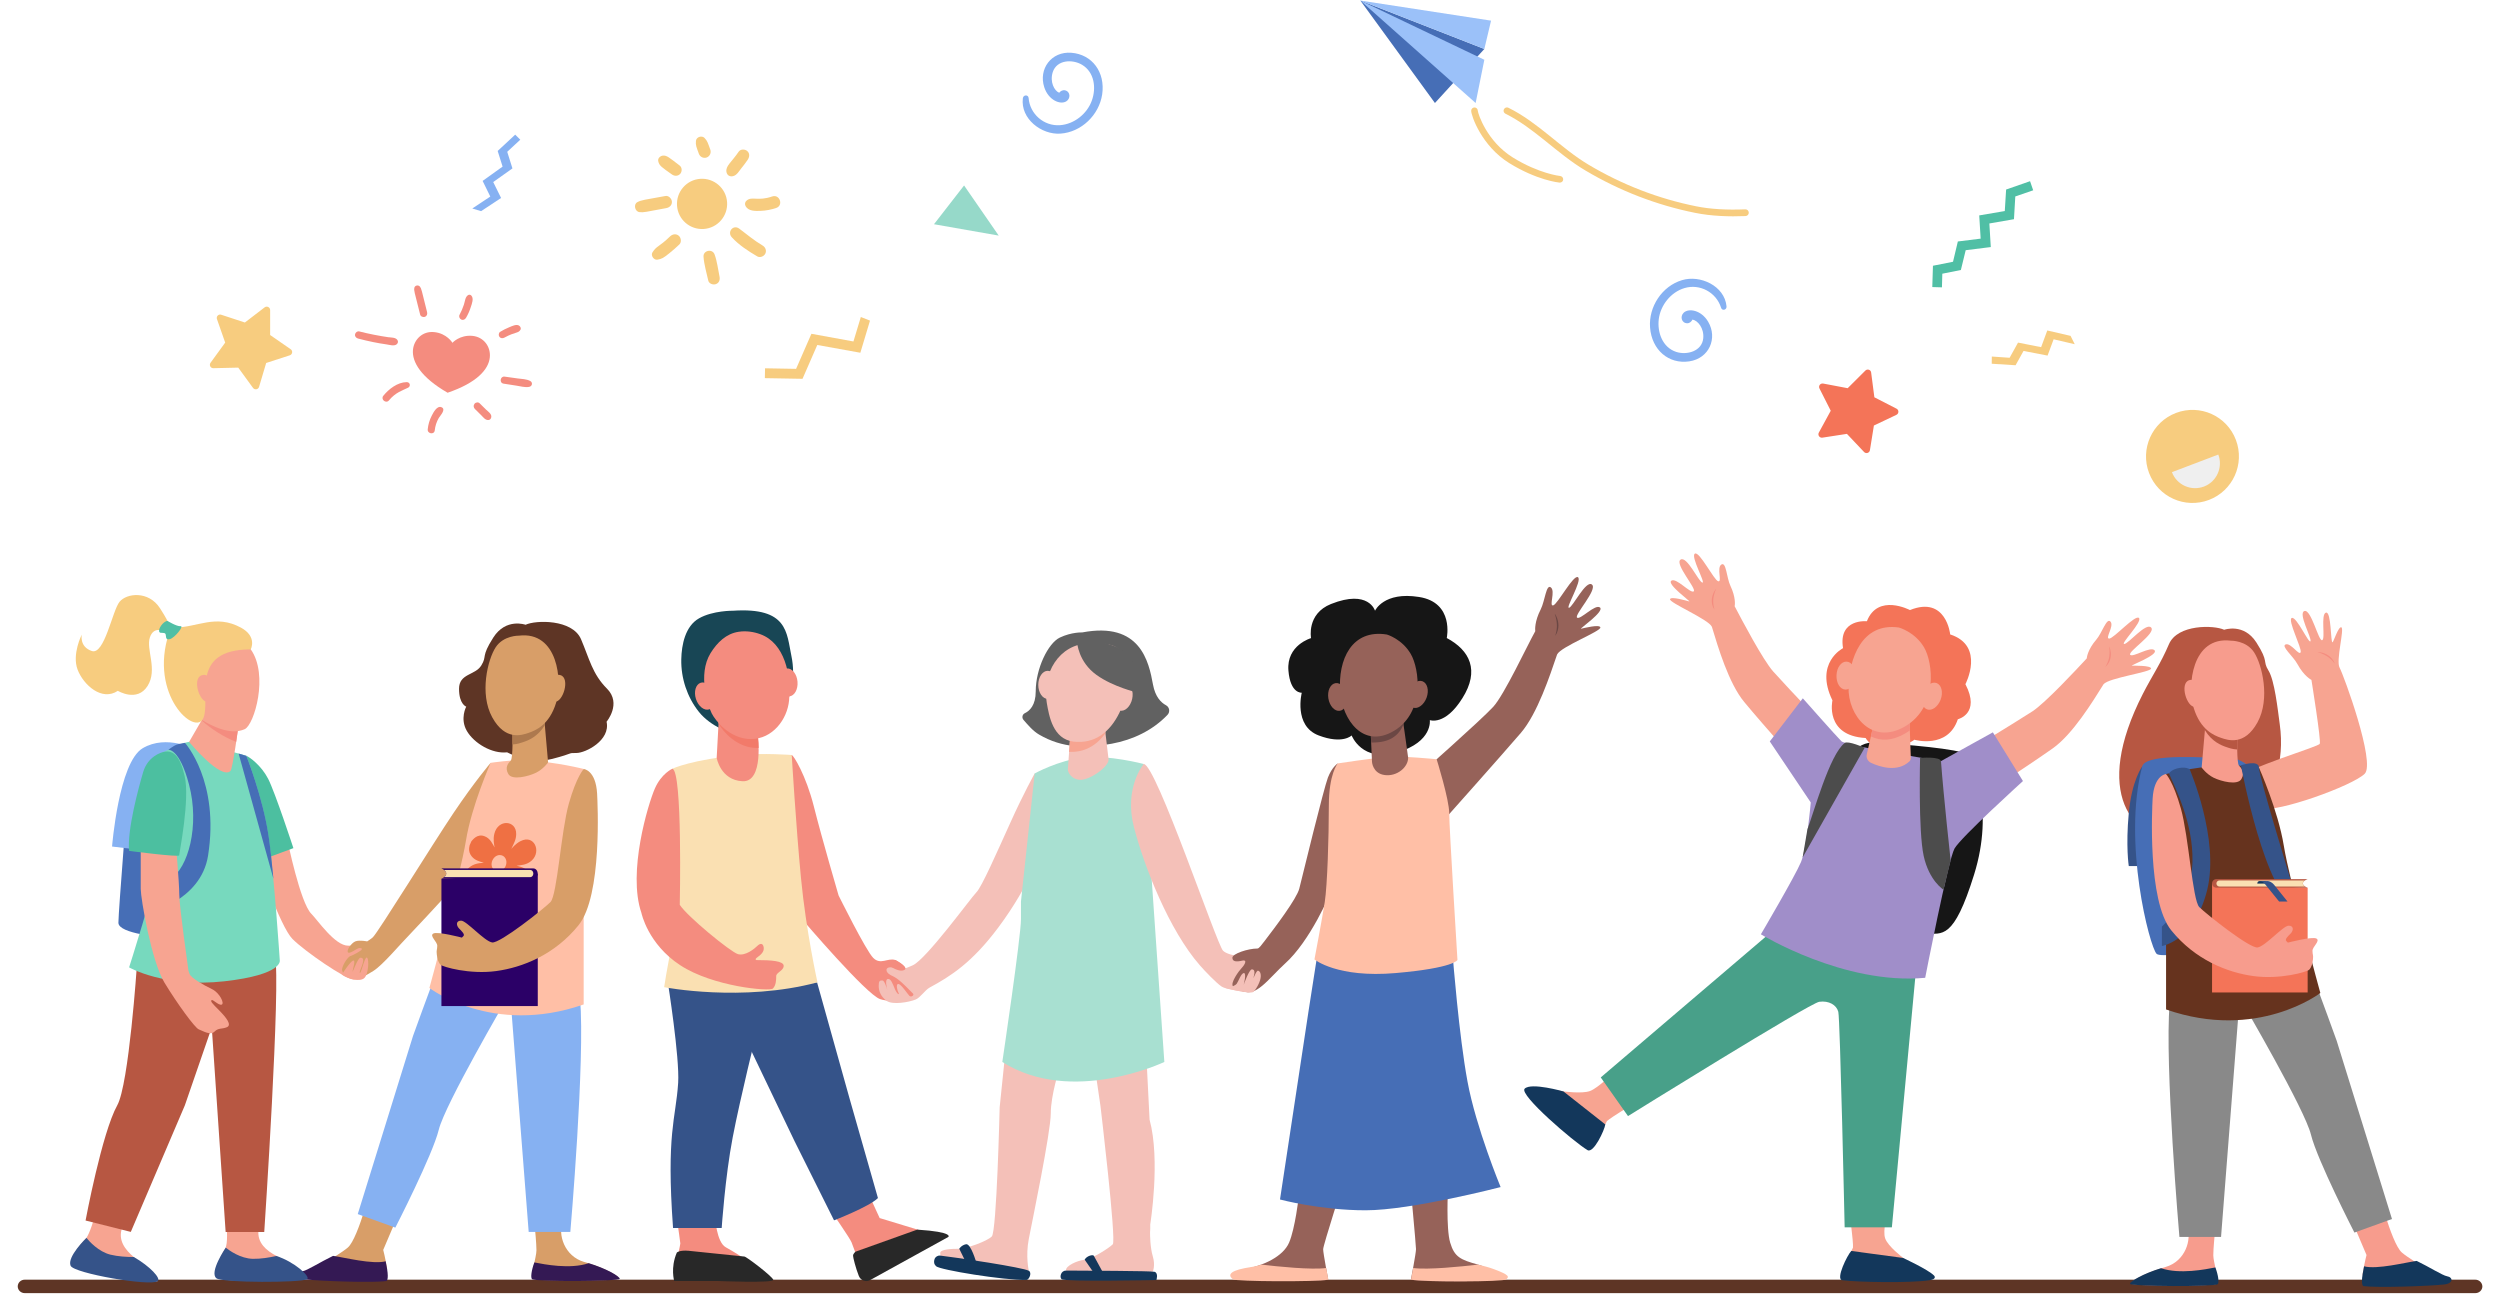 <svg width="656" height="344" viewBox="0 0 656 344" fill="none" xmlns="http://www.w3.org/2000/svg">
<path d="M583.624 165.254C583.624 165.254 588.764 163.389 592.092 168.612C595.42 173.834 593.632 173.337 595.246 175.948C596.86 178.559 597.655 185.995 598.201 189.999C603.913 230.96 535.618 234.267 562.29 182.066C564.799 177.167 566.91 174.232 569.145 169.009C571.405 163.787 580.917 163.986 583.624 165.254Z" fill="#B75742"/>
<path d="M569.021 203.503L562.142 201.091C562.142 201.091 559.41 204.597 558.59 213.352C557.771 222.106 558.59 227.254 558.59 227.254H566.388L569.021 203.503Z" fill="#355389"/>
<path d="M582.804 198.803C580.469 199.052 563.085 197.386 562.116 201.091C556.901 220.987 564.078 248.443 565.891 250.283C567.729 252.124 597.58 246.155 597.58 246.155C597.58 246.155 602.299 196.789 582.804 198.803Z" fill="#466EB6"/>
<path d="M606.521 178.41C606.521 178.41 604.609 177.49 602.845 174.257C601.728 172.168 598.4 169.507 599.791 169.084C601.181 168.661 603.292 172.168 603.69 171.148C604.087 170.154 600.113 162.543 601.38 162.145C602.647 161.748 605.925 169.159 606.272 168.239C606.62 167.343 602.92 160.877 604.683 160.33C606.446 159.783 608.383 168.288 609.327 167.99C610.271 167.691 608.88 161.2 610.321 160.753C611.761 160.305 611.537 168.786 612.059 168.537C612.332 168.413 613.599 164.309 614.369 164.608C615.238 164.956 612.879 173.362 613.922 175.227C614.965 177.092 623.384 200.146 620.503 203.031C617.374 206.165 597.406 213.377 593.234 212.133C589.062 210.89 586.678 206.762 587.671 204.225C588.665 201.688 608.408 195.968 608.706 195.172C609.104 194.426 606.521 178.41 606.521 178.41Z" fill="#F7A491"/>
<path d="M608.135 171.123C608.731 171.098 609.327 171.223 609.899 171.447C609.973 171.496 611.885 172.068 612.68 174.157C611.786 173.088 610.793 171.894 608.135 171.123Z" fill="#F48C7F"/>
<path d="M649.51 335.785H6.49C5.471 335.785 4.652 336.581 4.652 337.551C4.652 338.521 5.471 339.317 6.49 339.317H649.535C650.553 339.317 651.373 338.521 651.373 337.551C651.348 336.581 650.528 335.785 649.51 335.785Z" fill="#5E3525"/>
<path d="M33.825 204.995C33.825 204.995 31.069 239.141 31.069 242.125C31.069 245.085 42.84 245.931 42.84 245.931L46.441 210.889L33.825 204.995Z" fill="#466EB6"/>
<path d="M51.359 196.689C51.359 196.689 43.735 192.586 37.427 196.341C31.144 200.096 29.405 222.131 29.405 222.131L49.571 224.543L51.359 196.689Z" fill="#86B1F2"/>
<path d="M97.999 309.125C97.999 309.125 94.149 324.892 91.268 327.354C88.388 329.816 79.025 334.567 81.459 335.064C83.917 335.561 102.071 335.984 101.575 332.95C101.078 329.916 100.556 327.976 100.556 327.976L105.35 316.71L97.999 309.125Z" fill="#D89E68"/>
<path d="M80.242 335.735C84.662 336.182 97.601 336.63 101.376 336.157C101.376 336.157 102.071 336.008 101.575 332.974C101.45 332.228 101.326 331.556 101.202 330.96C97.775 331.855 90.349 329.94 87.394 329.542C84.19 331.084 80.589 333.372 79.422 333.571C77.758 333.845 77.758 335.486 80.242 335.735Z" fill="#341954"/>
<path d="M140.367 322.33C140.367 322.33 140.764 326.309 140.764 328.075C140.764 329.841 139.125 334.79 139.895 335.536C140.64 336.282 162.296 336.208 162.296 335.486C162.296 334.765 158.471 332.601 153.281 331.134C148.09 329.642 146.327 323.897 147.668 320.564L140.367 322.33Z" fill="#D89E68"/>
<path d="M162.619 335.561C162.619 334.89 159.067 332.85 154.473 331.458C149.58 333.124 142.776 331.756 140.218 331.259C139.448 333.298 139.199 335.238 139.597 335.636C140.367 336.382 162.619 336.258 162.619 335.561Z" fill="#341954"/>
<path d="M116.873 255.729L112.999 259.186C112.999 259.186 108.628 271.024 108.379 271.82C108.032 272.914 93.876 318.575 93.876 318.575L103.735 322.131C103.735 322.131 113.52 303.056 115.134 296.441C116.749 289.826 132.941 262.121 132.941 262.121L116.873 255.729Z" fill="#86B1F2"/>
<path d="M134.009 262.743L138.727 323.251H149.655C149.655 323.251 153.579 277.963 152.213 262.071L134.009 262.743Z" fill="#86B1F2"/>
<path d="M75.449 220.589C75.449 220.589 78.776 236.854 81.682 239.763C83.346 241.43 87.866 248.144 91.343 248.144C94.124 248.144 95.763 248.343 96.235 248.343C97.303 248.343 96.111 254.959 95.093 255.978C95.093 255.978 94.745 256.998 92.734 256.998C90.697 256.998 79.969 249.637 76.74 246.379C73.511 243.146 67.501 225.438 67.501 225.438L75.449 220.589Z" fill="#F7A491"/>
<path d="M128.744 200.171C128.744 200.171 124.572 205.045 119.034 213.277C113.495 221.509 99.365 244.414 97.85 245.931C97.477 246.304 96.335 247.025 96.335 247.025C96.335 247.025 94.348 246.602 93.28 247C92.237 247.373 90.821 249.413 91.318 249.91C91.815 250.408 93.727 248.741 94.298 248.766C94.87 248.791 94.944 248.791 94.944 249.089C94.944 249.413 92.585 250.706 91.914 250.88C91.244 251.054 89.456 253.79 89.803 254.71C90.151 255.63 90.126 255.929 90.97 255.929C91.815 255.929 91.964 256.6 92.684 256.6C93.404 256.6 93.578 255.705 94.398 256.053C95.217 256.401 95.441 256.327 97.949 254.785C100.457 253.243 105.176 247.548 107.535 245.185C109.894 242.822 131.476 219.271 131.476 219.271L128.744 200.171Z" fill="#D89E68"/>
<path d="M137.908 163.936C137.908 163.936 132.767 162.071 129.439 167.293C126.112 172.516 127.9 172.019 126.285 174.63C124.671 177.241 120.449 176.694 120.449 180.748C120.449 184.802 122.337 185.423 122.337 185.423C122.337 185.423 120.623 188.582 122.51 191.815C124.398 195.048 129.117 197.858 133.065 197.411C133.065 197.411 138.976 200.668 144.936 199.127C150.872 197.585 148.81 197.585 151.244 197.585C153.678 197.585 160.234 194.252 159.167 189.378C159.167 189.378 163.165 184.627 159.291 180.723C155.416 176.843 154.671 172.889 152.436 167.666C150.127 162.469 140.615 162.668 137.908 163.936Z" fill="#5E3525"/>
<path d="M64.645 198.33C65.415 198.604 68.545 200.817 70.358 204.349C72.17 207.855 76.988 222.553 76.988 222.553L69.066 225.463L64.645 198.33Z" fill="#4CBFA0"/>
<path d="M24.786 319.42C24.786 319.42 23.47 324.071 22.451 325.091C21.408 326.135 17.981 330.139 18.825 332.129C19.67 334.118 40.581 336.978 41.35 336.182C42.145 335.387 37.749 332.029 35.241 329.965C32.733 327.901 30.945 325.364 32.013 322.305C33.056 319.221 33.056 319.545 33.056 319.221C33.081 318.923 24.786 319.42 24.786 319.42Z" fill="#F7A491"/>
<path d="M41.375 336.183C42.319 335.462 39.389 332.303 35.117 329.841C33.329 329.841 30.97 329.717 28.958 329.219C25.804 328.423 23.395 325.688 22.675 324.817C22.6 324.917 17.534 329.791 18.527 332.129C19.372 334.143 39.488 337.6 41.375 336.183Z" fill="#355389"/>
<path d="M59.48 321.659C59.48 321.659 59.877 326.434 59.083 327.653C58.288 328.896 55.556 333.796 57.096 335.313C58.487 336.68 77.609 335.81 78.23 334.865C78.826 333.92 75.548 331.085 72.667 329.617C69.786 328.15 67.477 326.061 67.824 322.828C68.172 319.595 68.247 319.893 68.172 319.595C68.098 319.346 59.48 321.659 59.48 321.659Z" fill="#F7A491"/>
<path d="M80.589 335.661C81.583 335.014 77.187 331.035 72.493 329.567C70.755 329.965 68.42 330.363 66.334 330.314C63.081 330.239 60.126 328.1 59.232 327.379C59.182 327.478 54.836 333.82 56.773 335.412C58.313 336.655 79.05 336.606 80.589 335.661Z" fill="#355389"/>
<path d="M60.871 254.188L48.503 290.05L34.323 323.251L22.452 320.266C22.452 320.266 26.748 297.237 30.771 290.025C33.826 284.553 35.937 253.168 35.937 253.168L60.871 254.188Z" fill="#B75742"/>
<path d="M54.935 260.231L59.207 323.276H69.339C69.339 323.276 73.76 257.222 72.145 250.955C70.531 244.663 53.669 246.08 53.669 246.08L54.935 260.231Z" fill="#B75742"/>
<path d="M64.646 198.33C64.646 198.33 51.608 194.426 49.596 194.674C47.386 194.948 42.046 197.783 42.046 197.783C42.046 197.783 42.369 220.464 41.425 226.881C40.481 233.297 33.876 253.839 33.876 253.839C33.876 253.839 43.188 259.236 58.834 257.495C74.48 255.729 73.412 251.949 73.412 251.949C73.412 251.949 71.922 229.243 70.432 219.246C68.967 209.223 64.646 198.33 64.646 198.33Z" fill="#77D9BE"/>
<path d="M153.181 201.787C153.181 201.787 146.227 199.972 138.33 199.524C134.232 199.3 128.744 200.171 128.744 200.171C128.744 200.171 123.752 211.387 122.262 220.589C120.772 229.79 112.676 259.236 112.676 259.236C112.676 259.236 129.141 271.944 153.156 263.563V201.787H153.181Z" fill="#FFBFA6"/>
<path d="M134.456 191.74C134.456 191.74 134.679 198.927 134.009 199.599C133.338 200.27 132.394 201.39 133.388 203.106C134.381 204.822 138.678 203.727 140.664 202.757C142.577 201.812 143.818 200.071 143.818 200.071L142.825 188.706L134.456 191.74Z" fill="#D89E68"/>
<path d="M137.312 194.724C138.703 194.251 141.112 193.306 142.974 190.272L142.825 188.681L134.456 191.74C134.456 191.74 134.506 193.481 134.481 195.346C135.648 195.296 136.666 194.948 137.312 194.724Z" fill="#AD794E"/>
<path d="M21.458 166.522C21.458 166.522 20.762 169.705 24.09 170.824C27.418 171.944 29.479 160.23 31.367 157.917C33.254 155.604 38.991 154.982 41.971 159.583C43.61 162.12 44.132 163.239 44.256 163.712C44.355 164.11 44.206 164.085 44.206 164.085L43.312 165.776C43.312 165.776 40.431 164.035 39.339 167.218C38.246 170.427 41.45 175.649 38.718 180.001C35.961 184.353 30.92 181.27 30.92 181.27C26.748 184.08 21.93 179.777 20.365 175.724C18.825 171.67 21.458 166.522 21.458 166.522Z" fill="#F7CC7F"/>
<path d="M54.265 182.737L53.818 187.438L49.621 194.675C49.621 194.675 57.915 204.722 60.473 202.31C61.045 201.763 62.485 191.143 62.485 191.143L54.265 182.737Z" fill="#F7A491"/>
<path d="M53.793 187.438L52.923 189.054C55.506 191.367 58.834 193.456 61.963 194.675C62.261 192.735 62.46 191.168 62.46 191.168L54.264 182.737L53.793 187.438Z" fill="#F48C7F"/>
<path d="M62.783 167.268C62.783 167.268 64.969 169.257 65.788 170.376C70.581 177.066 66.707 190.247 64.199 191.342C60.399 193.008 55.482 190.77 49.919 186.989C44.356 183.209 42.617 177.116 47.684 171.794C52.775 166.497 62.783 167.268 62.783 167.268Z" fill="#F7A491"/>
<path d="M44.355 166.099L45.87 164.657C51.806 164.657 56.524 161.075 63.205 164.681C67.601 167.069 65.788 170.401 65.788 170.401C49.496 170.401 55.382 183.259 53.395 188.357C51.384 193.456 38.941 182.414 44.355 166.099Z" fill="#F7CC7F"/>
<path d="M55.73 180.573C55.73 180.573 55.506 176.345 52.923 177.191C50.341 178.036 52.352 184.378 54.488 184.154C56.649 183.931 55.73 180.573 55.73 180.573Z" fill="#F7A491"/>
<path d="M144.315 180.573C144.315 180.573 144.514 176.346 147.097 177.166C149.679 177.987 147.717 184.354 145.557 184.13C143.421 183.931 144.315 180.573 144.315 180.573Z" fill="#D89E68"/>
<path d="M43.933 162.916C43.933 162.916 46.392 164.433 47.386 164.309C48.379 164.184 45.871 167.393 44.554 167.716C43.238 168.039 43.685 166.771 43.412 166.323C43.139 165.875 42.096 166.224 41.872 165.9C41.301 165.179 42.766 163.065 43.933 162.916Z" fill="#50BFA5"/>
<path d="M89.679 255.729C89.679 255.729 91.939 252.223 92.684 252.049C93.429 251.875 92.51 254.436 92.51 254.909C92.51 255.381 93.851 251.303 94.596 251.303C95.341 251.303 95.44 251.85 95.142 252.894C94.844 253.939 94.124 255.282 94.472 255.282C94.82 255.282 95.763 250.731 96.334 251.303C96.881 251.85 96.682 255.58 95.614 256.625C94.571 257.669 91.467 257.023 89.679 255.729Z" fill="#F7A491"/>
<path d="M130.01 228.497C130.929 228.969 132.096 228.347 132.568 227.477C133.214 226.258 132.817 224.99 131.898 224.542C130.929 224.095 129.836 224.518 129.24 225.686C128.694 226.781 129.067 228.099 130.01 228.497ZM123.702 220.737C124.075 220.339 125.192 218.748 127.055 219.394C128.694 219.942 129.315 221.608 129.787 222.379C129.663 221.608 129.34 220.29 129.712 218.798C130.681 214.818 135.524 215.191 135.449 218.872C135.424 220.315 134.903 221.21 134.158 222.752C134.456 222.428 135.35 221.334 136.592 220.712C140.168 218.872 142.105 223.374 139.572 225.761C138.255 227.005 136.591 227.029 135.573 227.154C136.467 227.402 136.989 227.477 137.858 228.024C142.328 230.859 136.095 238.544 132.742 231.158C132.742 231.158 132.717 231.158 132.717 231.133C132.866 232.177 133.164 233.471 132.742 234.938C131.575 238.942 126.235 238.246 127.179 233.694C127.477 232.277 128.421 230.76 128.471 230.66C127.825 231.357 126.881 232.476 125.515 233.023C121.989 234.416 120.3 229.417 123.553 227.303C125.019 226.358 126.459 226.507 126.956 226.358C125.739 226.059 124.621 225.736 123.777 224.716C122.659 223.349 123.255 222.006 123.23 221.807C123.355 221.459 123.528 221.11 123.702 220.737Z" fill="#EF7043"/>
<path d="M136.17 166.796C136.17 166.796 132.121 166.696 130.06 169.855C127.999 173.013 125.739 182.016 129.166 188.233C132.593 194.451 136.939 192.909 138.752 192.287C140.54 191.665 144.117 190.248 145.905 184.453C147.693 178.634 146.377 165.577 136.17 166.796Z" fill="#D89E68"/>
<path d="M44.157 196.738C44.157 196.738 47.088 196.291 49.596 205.841C52.452 216.659 49.372 227.85 44.654 230.685C39.935 233.521 37.998 232.973 37.998 232.973L38.743 239.639C38.743 239.639 52.675 236.505 54.588 224.567C57.692 204.995 48.528 194.923 48.528 194.923C48.528 194.923 46.789 195.196 46.268 195.42C45.672 195.644 44.157 196.738 44.157 196.738Z" fill="#466EB6"/>
<path d="M36.93 219.32C36.93 219.32 36.93 230.86 36.93 233.272C36.93 235.709 39.712 252.173 43.139 257.819C46.566 263.464 51.185 269.756 52.154 270.104C53.122 270.452 55.209 271.795 56.276 270.701C57.344 269.632 58.214 270.104 59.555 269.532C60.896 268.935 59.381 267.02 57.493 265.105C55.606 263.215 55.209 262.768 55.507 262.444C55.829 262.121 57.344 263.887 58.164 263.613C58.983 263.34 57.667 260.504 55.556 259.51C53.445 258.515 50.068 256.575 49.745 255.555C49.422 254.511 49.422 254.784 49.422 254.511C49.422 254.237 47.038 237.898 47.038 234.69C47.038 231.482 46.094 221.086 46.094 221.086L36.93 219.32Z" fill="#F7A491"/>
<path d="M43.313 197.236C42.096 197.386 38.768 198.604 37.576 202.559C36.408 206.513 33.329 217.779 33.875 223.275C33.875 223.275 47.013 224.991 47.013 224.444C47.013 223.897 49.894 209.796 48.453 203.628C47.212 198.256 45.448 196.963 43.313 197.236Z" fill="#4CBFA0"/>
<path d="M62.609 197.733L71.748 230.586C71.351 226.284 70.904 222.205 70.457 219.221C68.967 209.223 64.645 198.33 64.645 198.33C64.645 198.33 63.851 198.082 62.609 197.733Z" fill="#466EB6"/>
<path d="M115.83 263.986H141.112V229.243L115.83 230.586V263.986Z" fill="#2B0067"/>
<path d="M115.83 227.875H139.969C140.59 227.875 141.087 228.472 141.087 229.218C141.087 229.964 140.59 230.561 139.969 230.561H115.83H115.855C117.519 229.815 117.519 228.621 115.83 227.875Z" fill="#2B0067"/>
<path d="M116.525 228.273H139.15C139.597 228.273 139.945 228.696 139.945 229.218C139.945 229.741 139.597 230.163 139.15 230.163H116.525C117.295 229.591 117.295 228.87 116.525 228.273Z" fill="#FAE0B2"/>
<path d="M153.181 201.787C153.181 201.787 151.294 203.677 149.258 210.889C147.221 218.102 146.203 234.938 144.44 236.704C142.676 238.47 131.203 247.597 129.141 247.299C127.08 246.975 122.436 241.579 120.996 241.579C119.555 241.579 119.729 242.897 120.449 243.618C121.169 244.339 122.039 245.185 121.616 245.607C121.194 246.03 121.194 246.03 121.194 246.03C121.194 246.03 114.787 244.339 113.694 244.961C112.626 245.583 114.737 247.075 114.737 248.169C114.737 249.238 114.464 249.238 114.613 250.432C114.737 251.626 115.035 252.571 115.606 253.143C116.178 253.715 123.256 255.754 130.184 254.809C137.113 253.864 145.557 250.532 151.815 242.772C158.074 235.013 156.807 210.666 156.683 208.253C156.335 202.061 153.181 201.787 153.181 201.787Z" fill="#D89E68"/>
<path d="M507.207 69.73L512.472 68.685L513.738 63.363L519.723 62.617L519.351 56.524L526.056 55.38L526.404 49.734L532.687 47.546L533.507 49.933L528.813 51.55L528.465 57.519L522.008 58.638L522.381 64.83L515.799 65.651L514.533 70.849L509.665 71.819L509.566 75.4L507.033 75.325L507.207 69.73Z" fill="#50BFA5"/>
<path d="M477.256 113.525L480.386 107.78L477.43 101.936C477.083 101.264 477.654 100.518 478.399 100.643L484.831 101.861L489.475 97.236C489.997 96.713 490.916 97.012 490.99 97.758L491.834 104.249L497.646 107.233C498.316 107.581 498.291 108.526 497.621 108.85L491.71 111.66L490.667 118.126C490.543 118.872 489.649 119.146 489.127 118.599L484.632 113.848L478.175 114.843C477.455 114.943 476.909 114.172 477.256 113.525Z" fill="#F47458"/>
<path d="M55.24 95.196L59.089 89.899L56.929 83.731C56.68 83.035 57.351 82.338 58.046 82.587L64.255 84.626L69.445 80.647C70.041 80.2 70.886 80.622 70.886 81.368V87.909L76.275 91.64C76.896 92.062 76.747 93.007 76.051 93.231L69.843 95.246L67.98 101.513C67.757 102.234 66.838 102.383 66.391 101.786L62.516 96.464L55.985 96.614C55.24 96.638 54.818 95.793 55.24 95.196Z" fill="#F7CC7F"/>
<path d="M177.65 53.963C177.402 50.332 180.134 47.174 183.76 46.925C187.386 46.676 190.54 49.412 190.788 53.043C191.036 56.674 188.305 59.832 184.679 60.081C181.028 60.33 177.899 57.594 177.65 53.963Z" fill="#F7CC7F"/>
<path d="M188.801 72.566C188.404 70.651 188.18 68.611 187.51 66.771C186.939 65.179 184.48 65.677 184.604 67.368C184.753 69.457 185.399 71.571 185.846 73.61C186.02 74.431 187.112 74.829 187.833 74.555C188.727 74.257 188.975 73.386 188.801 72.566Z" fill="#F7CC7F"/>
<path d="M200.076 64.407C197.891 63.114 196.003 61.523 193.992 60.005C192.427 58.812 190.714 60.851 192.03 62.269C193.892 64.308 196.326 65.875 198.686 67.267C199.431 67.715 200.474 67.267 200.821 66.546C201.219 65.725 200.821 64.83 200.076 64.407Z" fill="#F7CC7F"/>
<path d="M195.954 52.595C195.457 52.993 195.358 53.565 195.656 54.112C196.401 55.455 198.264 55.38 199.605 55.33C200.995 55.281 202.386 55.007 203.702 54.559C205.639 53.888 204.596 50.879 202.634 51.55C198.81 52.868 197.37 51.451 195.954 52.595Z" fill="#F7CC7F"/>
<path d="M193.842 39.787C191.93 42.597 190.366 43.542 190.614 45.084C190.763 45.979 191.458 46.427 192.327 46.228C193.346 46.004 193.917 44.91 194.538 44.139C195.134 43.393 195.705 42.672 196.227 41.876C196.698 41.155 196.773 40.234 196.078 39.638C195.506 39.115 194.339 39.066 193.842 39.787Z" fill="#F7CC7F"/>
<path d="M186.392 39.29C185.771 37.599 185.647 36.977 184.852 36.181C184.157 35.485 182.717 35.932 182.617 36.952C182.493 38.121 182.742 38.568 183.387 40.359C183.685 41.18 184.604 41.627 185.424 41.329C186.218 41.055 186.69 40.11 186.392 39.29Z" fill="#F7CC7F"/>
<path d="M178.321 43.418C175.564 41.329 174.993 40.732 173.925 40.832C173.28 40.906 172.584 41.503 172.708 42.224C172.957 43.542 173.727 43.916 176.285 45.756C176.955 46.253 177.899 46.278 178.495 45.607C179.016 45.01 179.016 43.94 178.321 43.418Z" fill="#F7CC7F"/>
<path d="M167.245 53.043C166.152 53.615 166.599 55.505 167.766 55.654C168.884 55.803 169.331 55.629 174.819 54.61C175.664 54.461 176.359 53.839 176.309 52.919C176.26 52.123 175.465 51.277 174.621 51.426C168.909 52.471 168.338 52.471 167.245 53.043Z" fill="#F7CC7F"/>
<path d="M175.838 62.021C172.833 64.931 172.386 64.409 171.218 66.199C170.672 67.02 171.566 68.313 172.51 68.139C173.727 67.915 174.049 67.716 175.639 66.448C176.558 65.727 177.427 64.931 178.271 64.135C178.892 63.538 178.718 62.394 178.122 61.872C177.402 61.25 176.458 61.424 175.838 62.021Z" fill="#F7CC7F"/>
<path d="M126.243 55.405L131.483 51.948L129.422 47.77L134.463 44.189L133.097 39.836L136.524 36.653L135.183 35.335L130.589 39.612L131.88 43.716L126.64 47.471L128.652 51.575L123.933 54.709L126.243 55.405Z" fill="#86B1F2"/>
<path d="M543.317 88.133L537.207 86.716L535.593 91.093L529.533 89.899L527.323 93.878L522.654 93.555L522.629 95.445L528.888 95.843L530.974 92.088L537.282 93.306L538.871 89.029L544.409 90.322L543.317 88.133Z" fill="#F7CC7F"/>
<path d="M118.718 89.949C118.718 89.949 120.63 87.81 123.983 88.133C126.963 88.432 128.801 90.993 128.528 93.754C128.23 96.962 125.051 100.469 117.451 103.055C110.498 99.051 108.064 94.997 108.362 91.789C108.635 89.029 110.92 86.84 113.9 87.139C117.253 87.462 118.718 89.949 118.718 89.949Z" fill="#F48C7F"/>
<path d="M93.933 88.83C96.789 89.576 99.123 90.048 101.433 90.371C102.203 90.496 103.494 90.894 104.115 90.322C104.438 90.023 104.537 89.625 104.289 89.228C103.817 88.506 102.625 88.581 101.855 88.481C99.521 88.133 96.888 87.636 94.256 86.964C93.759 86.84 93.238 87.263 93.163 87.735C93.064 88.258 93.436 88.68 93.933 88.83Z" fill="#F48C7F"/>
<path d="M132.129 100.668C133.246 100.842 134.364 101.016 135.481 101.19C136.549 101.339 137.791 101.737 138.859 101.513C139.654 101.364 139.877 100.369 139.132 99.971C138.164 99.449 136.897 99.449 135.804 99.3C134.687 99.126 133.569 98.976 132.427 98.827C131.26 98.653 130.937 100.469 132.129 100.668Z" fill="#F48C7F"/>
<path d="M102.054 105.069C103.817 102.931 105.63 102.458 107.071 101.737C107.841 101.364 107.617 100.27 106.723 100.27C104.314 100.294 102.005 102.085 100.564 103.876C99.844 104.821 101.284 105.99 102.054 105.069Z" fill="#F48C7F"/>
<path d="M114.074 112.953C114.198 111.785 114.546 110.69 115.142 109.671C115.514 109.049 117.129 107.408 115.862 106.86C114.67 106.338 113.701 108.278 113.279 109.099C112.708 110.193 112.36 111.412 112.236 112.63C112.087 113.824 113.925 114.147 114.074 112.953Z" fill="#F48C7F"/>
<path d="M124.629 107.332C125.175 107.879 125.746 108.427 126.293 108.974C126.839 109.521 127.336 110.267 128.18 110.217C128.652 110.192 128.9 109.77 128.925 109.322C128.95 108.551 128.031 107.954 127.509 107.457C126.963 106.91 126.392 106.362 125.846 105.815C125.473 105.442 124.802 105.567 124.504 105.964C124.157 106.412 124.256 106.959 124.629 107.332Z" fill="#F48C7F"/>
<path d="M112.063 81.891C110.548 75.798 110.597 75.773 110.2 75.226C109.778 74.679 108.834 74.853 108.71 75.574C108.611 76.27 108.635 76.171 110.25 82.562C110.374 83.06 111.044 83.308 111.491 83.134C112.038 82.935 112.187 82.413 112.063 81.891Z" fill="#F48C7F"/>
<path d="M122.294 83.383C122.816 82.488 123.238 81.543 123.536 80.573C123.834 79.653 124.405 78.285 123.636 77.514C123.462 77.34 123.114 77.29 122.915 77.39C122.046 77.812 122.021 79.106 121.723 79.951C121.425 80.871 121.028 81.767 120.581 82.612C120.333 83.06 120.606 83.657 121.053 83.856C121.549 84.079 122.021 83.831 122.294 83.383Z" fill="#F48C7F"/>
<path d="M136.574 86.517C136.798 86.094 136.525 85.646 136.177 85.422C135.457 84.999 134.314 85.596 133.619 85.87C132.799 86.193 132.005 86.616 131.26 87.064C130.813 87.337 130.763 88.009 131.061 88.382C131.384 88.829 131.93 88.829 132.377 88.581C135.283 86.989 135.978 87.536 136.574 86.517Z" fill="#F48C7F"/>
<path d="M214.456 90.521L210.581 99.4L200.697 99.225L200.747 96.639L208.893 96.788L212.916 87.587L223.943 89.601L225.88 83.185L228.289 84.13L225.755 92.561L214.456 90.521Z" fill="#F7CC7F"/>
<path d="M268.397 25.785C267.726 31.157 273.289 35.41 278.256 35.062C283.744 34.689 288.388 30.187 289.208 24.791C290.077 18.946 286.576 14.271 281.137 13.848C275.847 13.425 272.469 18.125 274.009 22.875C275.102 26.283 278.206 27.551 279.771 26.606C280.988 25.885 280.913 24.02 279.448 23.696C278.852 23.572 278.256 23.895 277.933 24.343C276.642 23.82 275.425 21.483 276.244 18.921C277.312 15.663 281.41 15.489 283.943 17.006C287.172 18.946 287.693 23.075 286.501 26.382C285.259 29.864 281.857 32.599 278.132 32.848C273.935 33.147 270.234 29.914 269.911 25.735C269.837 24.791 268.521 24.815 268.397 25.785Z" fill="#86B1F2"/>
<path d="M453.042 80.374C452.521 75.002 446.138 72.068 441.37 73.51C436.105 75.077 432.554 80.523 432.976 85.945C433.423 91.839 437.868 95.619 443.257 94.823C448.498 94.053 450.758 88.731 448.224 84.428C446.411 81.344 443.108 80.797 441.792 82.065C440.774 83.06 441.246 84.826 442.761 84.826C443.357 84.826 443.878 84.353 444.102 83.856C445.468 84.08 447.181 86.094 446.933 88.755C446.61 92.162 442.661 93.257 439.83 92.337C436.254 91.168 434.839 87.238 435.261 83.757C435.708 80.101 438.415 76.669 441.991 75.599C446.014 74.381 450.335 76.694 451.602 80.722C451.85 81.668 453.142 81.344 453.042 80.374Z" fill="#86B1F2"/>
<path d="M485.625 320.64C485.625 320.64 486.222 325.688 486.222 326.534C486.222 327.379 486.222 327.379 486.222 327.379L485.799 328.25L485.625 328.598L488.63 332.826C488.63 332.826 500.725 333 500.998 333C501.271 333 499.384 330.065 499.384 330.065C499.384 330.065 495.386 327.056 494.665 324.942C493.945 322.828 495.286 318.401 495.286 318.401L485.625 320.64Z" fill="#F7A491"/>
<path d="M427.289 290.448C427.289 290.448 422.967 293.134 422.322 293.656C421.651 294.178 421.651 294.178 421.651 294.178L421.229 295.049L421.055 295.397L415.865 295.671C415.865 295.671 408.191 286.295 408.042 286.071C407.868 285.872 410.252 286.394 410.252 286.394C410.252 286.394 415.095 287.041 417.181 286.295C419.292 285.549 423.539 281.346 423.539 281.346L427.289 290.448Z" fill="#F7A491"/>
<path d="M466.453 243.121L420.037 282.714L427.189 292.86C427.189 292.86 474.896 263.191 477.38 262.868C479.888 262.519 481.9 263.688 482.372 265.504C482.844 267.319 484.036 322.057 484.036 322.057H496.428L502.885 253.144L466.453 243.121Z" fill="#48A089"/>
<path d="M533.333 186.642C536.76 184.378 544.831 175.724 547.563 172.764C547.588 172.416 547.861 170.402 550.046 167.865C551.611 166.074 552.778 161.946 553.796 163.115C554.815 164.284 552.281 167.542 553.449 167.567C554.616 167.591 560.353 161.125 561.272 162.17C562.191 163.214 556.354 168.959 557.397 168.984C558.44 169.009 563.159 163.19 564.475 164.682C565.792 166.174 558.267 170.999 558.962 171.819C559.657 172.615 564.302 169.457 565.369 170.65C566.412 171.844 558.813 174.679 559.409 174.679C560.005 174.679 564.401 174.58 564.451 175.425C564.475 176.37 553.349 177.863 551.983 179.529C549.078 184.18 543.887 192.66 538.647 196.366C532.215 200.917 517.389 210.591 517.389 210.591L510.013 201.041C509.988 201.041 529.26 189.303 533.333 186.642Z" fill="#F7A491"/>
<path d="M553.448 169.605C553.722 170.177 553.846 170.774 553.895 171.396C553.871 171.496 554.144 173.485 552.455 175.002C553.126 173.784 553.846 172.416 553.448 169.605Z" fill="#F48C7F"/>
<path d="M465.286 176.197C462.554 173.113 457.04 162.643 455.178 159.086C455.252 158.738 455.501 156.749 454.06 153.715C453.042 151.576 452.968 147.298 451.676 148.144C450.385 148.989 451.974 152.819 450.857 152.521C449.739 152.247 445.89 144.488 444.722 145.284C443.555 146.055 447.678 153.143 446.684 152.869C445.691 152.62 442.636 145.756 440.972 146.851C439.333 147.945 445.318 154.585 444.424 155.182C443.53 155.779 439.88 151.501 438.563 152.372C437.247 153.267 443.853 157.967 443.257 157.818C442.661 157.669 438.464 156.401 438.216 157.221C437.918 158.141 448.299 162.494 449.193 164.458C450.782 169.706 453.588 179.256 457.686 184.205C462.703 190.273 474.499 203.504 474.499 203.504L484.11 196.217C484.061 196.217 468.514 179.853 465.286 176.197Z" fill="#F7A491"/>
<path d="M450.31 154.511C449.888 154.983 449.615 155.53 449.416 156.127C449.416 156.227 448.621 158.092 449.863 159.982C449.54 158.614 449.192 157.097 450.31 154.511Z" fill="#F48C7F"/>
<path d="M485.799 197.933C487.19 195.844 489.599 194.65 492.107 194.824C499.483 195.322 514.433 196.515 515.849 197.933C517.736 199.823 523.399 212.158 518.009 229.468C512.62 246.777 509.64 244.962 505.244 244.962C500.849 244.962 480.062 235.138 480.062 235.138L485.799 197.933Z" fill="#161616"/>
<path d="M473.059 183.235L464.392 194.551L475.145 210.567C475.145 210.567 474.127 222.48 472.587 226.185C471.047 229.891 462.057 245.161 462.057 245.161C462.057 245.161 483.862 258.541 505.17 256.576C505.17 256.576 511.18 225.638 512.869 222.654C514.558 219.669 530.824 204.947 530.824 204.947L522.927 192.164L509.293 199.724C509.293 199.724 484.383 195.695 483.191 194.501C481.999 193.357 473.059 183.235 473.059 183.235Z" fill="#A08EC9"/>
<path d="M501.172 160.081C501.172 160.081 492.753 155.629 489.872 163.015C489.872 163.015 482.322 162.245 483.614 170.078C483.614 170.078 476.014 173.908 480.832 183.782C480.832 183.782 478.721 193.058 489.549 193.655C489.549 193.655 491.164 196.938 496.106 196.167C501.048 195.396 502.314 194.103 502.314 194.103C502.314 194.103 511.081 196.664 513.738 188.731C513.738 188.731 519.773 187.288 515.725 179.529C515.725 179.529 520.99 169.482 511.727 166.472C511.752 166.497 510.684 156.226 501.172 160.081Z" fill="#F47458"/>
<path d="M504.574 181.842C503.879 183.757 504.375 185.672 505.667 186.144C506.958 186.617 508.548 185.423 509.243 183.533C509.938 181.618 509.442 179.703 508.15 179.23C506.859 178.758 505.27 179.952 504.574 181.842Z" fill="#F7A491"/>
<path d="M481.9 177.166C481.801 179.206 482.844 180.897 484.21 180.946C485.576 181.021 486.768 179.429 486.867 177.39C486.966 175.376 485.923 173.66 484.557 173.61C483.167 173.535 481.975 175.127 481.9 177.166Z" fill="#F7A491"/>
<path d="M491.511 190.597C491.511 190.721 490.418 195.421 489.847 197.908C489.624 198.829 490.096 199.774 490.965 200.171C493.274 201.241 497.819 202.708 500.973 199.848C501.271 199.599 501.42 199.202 501.395 198.829L500.998 187.612L491.511 190.597Z" fill="#F7A491"/>
<path d="M490.916 193.233C493.374 194.476 496.454 194.501 499.906 192.462C500.353 192.213 500.75 191.94 501.147 191.641L500.998 187.612L491.512 190.597C491.512 190.646 491.263 191.79 490.916 193.233Z" fill="#F48C7F"/>
<path d="M498.242 164.657C498.242 164.657 502.389 165.751 504.823 169.78C507.257 173.809 508.598 185.473 499.906 190.596C491.213 195.694 484.88 187.786 485.054 180.325C485.203 172.864 488.531 163.289 498.242 164.657Z" fill="#F7A491"/>
<path d="M484.061 194.949C480.062 197.983 475.865 213.502 474.276 217.555L473.009 224.991L489.301 196.192C489.301 196.217 484.93 194.302 484.061 194.949Z" fill="#4C4C4C"/>
<path d="M503.829 198.878C503.829 198.878 503.333 218.003 504.773 224.593C506.213 231.159 509.988 233.472 509.988 233.472L511.851 225.812C511.851 225.812 509.988 208.9 509.318 199.798C509.194 198.405 503.829 198.878 503.829 198.878Z" fill="#4C4C4C"/>
<path d="M483.415 335.935C481.577 335.711 484.756 329.295 485.774 328.25L499.384 330.09C499.384 330.09 505.94 333.124 507.48 334.691C507.853 335.064 507.902 335.711 506.288 335.935C501.172 336.706 487.513 336.457 483.415 335.935Z" fill="#13375B"/>
<path d="M416.56 301.788C418.149 302.758 421.055 296.491 421.229 295.048L410.252 286.394C410.252 286.394 401.783 283.957 400.07 285.673C398.505 287.239 412.934 299.624 416.56 301.788Z" fill="#13375B"/>
<path d="M252.974 48.665L245.077 58.837L262.064 61.821L252.974 48.665Z" fill="#96D9C9"/>
<path d="M356.957 0.145L376.527 27.029L389.491 12.853L356.957 0.145Z" fill="#466EB6"/>
<path d="M391.254 5.417L389.491 12.853L356.957 0.145L391.254 5.417Z" fill="#9BC1F9"/>
<path d="M389.491 15.688L356.957 0.145L387.206 27.029L389.491 15.688Z" fill="#9BC1F9"/>
<path d="M409.234 47.919C408.986 47.894 403.274 47.297 396.022 42.796C388.746 38.27 386.039 30.336 386.039 29.068C386.039 28.57 386.436 28.197 386.908 28.197C387.38 28.197 387.777 28.57 387.777 29.068C387.852 29.913 390.186 37.101 396.941 41.304C403.82 45.581 409.333 46.178 409.383 46.178C409.855 46.228 410.228 46.651 410.178 47.148C410.153 47.596 409.731 47.944 409.234 47.919ZM387.802 29.043C387.802 29.043 387.802 29.068 387.802 29.043C387.802 29.068 387.802 29.043 387.802 29.043Z" fill="#F7CC7F"/>
<path d="M444.798 55.852C434.665 53.813 424.955 50.057 415.964 44.711C408.564 40.309 402.579 33.569 395.029 29.838C394.582 29.615 394.408 29.092 394.631 28.67C394.855 28.247 395.376 28.048 395.799 28.272C403.622 32.127 409.532 38.866 416.834 43.218C425.65 48.466 435.162 52.147 445.096 54.136C448.746 54.882 453.092 55.131 457.96 54.932C458.457 54.907 458.854 55.28 458.879 55.778C458.904 56.25 458.531 56.673 458.034 56.698C453.738 56.872 449.069 56.722 444.798 55.852Z" fill="#F7CC7F"/>
<path d="M207.75 198.131C208.197 198.106 211.5 203.453 213.561 211.635C215.623 219.842 220.043 234.963 220.043 234.963C220.043 234.963 227.196 249.412 229.133 251.352C231.07 253.292 232.933 251.277 234.894 251.899C235.49 252.098 237.353 253.69 237.353 253.69C237.353 253.69 240.706 260.952 240.209 261.449C239.712 261.946 234.547 263.339 230.946 262.17C227.345 261.001 210.606 241.354 210.606 241.354C210.606 241.354 196.947 198.852 207.75 198.131Z" fill="#F48C7F"/>
<path d="M273.115 204.647L271.5 202.956C271.5 202.956 268.52 208.303 265.118 215.863C261.691 223.424 257.618 232.75 256.202 234.143C254.811 235.535 243.065 251.701 239.513 253.292C235.962 254.859 237.055 254.188 234.199 253.839C232.063 253.591 232.286 255.133 233.677 255.854C234.05 256.053 234.472 256.177 235.341 256.774C237.03 257.993 238.495 259.684 239.563 260.703C239.985 261.101 239.116 261.798 238.619 261.3C238.123 260.803 236.434 258.192 235.714 258.192C234.993 258.192 235.465 259.982 235.788 260.554C236.086 261.126 235.416 260.952 234.82 259.535C234.223 258.117 233.776 256.699 232.907 256.898C232.212 257.072 232.634 259.012 232.833 259.783C232.634 259.062 232.063 257.271 231.541 257.271C230.871 257.271 230.573 257.346 230.573 258.664C230.573 259.982 231.045 261.425 232.609 262.594C234.149 263.762 238.495 262.991 240.283 262.27C241.5 261.773 242.717 259.808 243.934 259.137C249.397 256.177 255.01 252.671 261.939 243.394C270.432 232.054 273.76 221.907 273.76 221.907L273.115 204.647Z" fill="#F4C0B8"/>
<path d="M269.961 333.447C269.961 333.447 269.067 329.667 269.961 325.066C270.855 320.465 275.722 297.038 275.722 292.188C275.722 287.314 278.057 280.201 278.057 280.201L263.752 276.595L262.312 290.571C262.312 290.571 261.542 323.151 260.25 324.444C258.934 325.762 253.421 327.677 251.707 327.677C249.77 327.677 246.715 327.801 246.715 328.771C246.715 329.741 246.989 330.388 246.989 330.388L269.961 333.447Z" fill="#F4C0B8"/>
<path d="M286.997 278.137L288.761 290.199C288.761 290.199 292.982 325.539 291.989 326.508C291.021 327.478 286.6 330.338 284.588 330.562C282.552 330.786 279.721 332.154 279.721 333.248C279.721 335.437 302.494 333.671 302.494 333.671C302.494 333.671 303.214 332.054 302.494 329.667C301.774 327.279 301.774 323.897 301.774 323.35C301.774 322.803 301.824 323.251 301.824 322.405C301.824 321.559 301.824 321.286 301.824 321.286C301.824 321.286 304.555 304.449 301.65 293.805L300.607 273.163L286.997 278.137Z" fill="#F4C0B8"/>
<path d="M192.353 160.255C192.353 160.255 187.088 160.18 183.437 162.244C179.811 164.284 178.842 169.183 178.768 173.013C178.669 177.962 180.308 182.936 183.387 186.791C186.467 190.67 191.881 192.411 191.881 192.411L207.129 182.662C207.129 182.662 208.942 178.136 207.651 172.043C206.384 166 206.732 159.31 192.353 160.255Z" fill="#184655"/>
<path d="M218.056 317.755C218.056 317.755 223.098 325.017 223.445 325.987C223.793 326.981 226.276 333.547 226.276 333.547L245.623 324.121L230.821 319.62L227.841 313.129L218.056 317.755Z" fill="#F48C7F"/>
<path d="M192.675 266.423L208.47 299.4L218.851 320.216C218.851 320.216 228.065 316.66 230.374 314.372L222.899 288.159L214.406 257.793L196.525 256.177L192.675 266.423Z" fill="#355389"/>
<path d="M177.799 321.112C177.799 321.112 178.52 325.986 178.52 326.285C178.52 326.608 177.452 331.283 177.253 332.552C177.079 333.82 177.253 334.815 177.253 334.815L195.581 330.413C195.581 330.413 192.849 328.622 190.44 327.279C188.006 325.936 187.659 319.495 187.659 319.495L177.799 321.112Z" fill="#F48C7F"/>
<path d="M175.242 257.768C175.242 257.768 178.371 277.54 177.949 284.155C177.328 293.655 174.795 297.311 176.608 322.231H189.373C189.373 322.231 190.267 308.851 192.253 298.48C194.24 288.109 198.561 270.726 198.561 270.726L205.664 254.685L175.242 257.768Z" fill="#355389"/>
<path d="M182.617 183.409C183.238 185.349 184.803 186.567 186.094 186.144C187.41 185.722 187.957 183.831 187.336 181.892C186.715 179.952 185.15 178.733 183.859 179.156C182.568 179.579 181.996 181.469 182.617 183.409Z" fill="#F48C7F"/>
<path d="M204.323 179.28C204.497 181.294 205.738 182.836 207.104 182.737C208.47 182.612 209.439 180.896 209.265 178.857C209.091 176.842 207.849 175.301 206.484 175.4C205.118 175.524 204.149 177.265 204.323 179.28Z" fill="#F48C7F"/>
<path d="M391.825 185.473C394.706 182.339 400.79 169.307 402.852 165.627C402.802 165.254 402.653 163.09 404.267 159.932C405.41 157.693 405.708 153.142 406.949 154.137C408.191 155.132 406.403 159.111 407.545 158.862C408.688 158.613 412.934 150.581 414.077 151.476C415.194 152.371 410.699 159.683 411.718 159.484C412.736 159.26 416.138 152.122 417.728 153.391C419.317 154.659 412.984 161.399 413.828 162.07C414.673 162.742 418.572 158.39 419.838 159.409C421.105 160.429 414.276 165.104 414.872 164.98C415.468 164.856 419.739 163.737 419.938 164.632C420.186 165.627 409.582 169.68 408.588 171.72C406.701 177.241 403.423 187.263 399.052 192.337C393.712 198.554 378.389 215.739 378.389 215.739L372.032 203.652C372.007 203.628 388.398 189.178 391.825 185.473Z" fill="#966259"/>
<path d="M407.942 161.001C408.34 161.523 408.588 162.145 408.762 162.767C408.762 162.866 409.432 164.906 408.091 166.87C408.489 165.453 408.911 163.836 407.942 161.001Z" fill="#6B4744"/>
<path d="M176.434 201.712C176.434 201.712 177.924 240.061 176.434 247.224C174.943 254.386 174.273 259.037 174.273 259.037C174.273 259.037 194.786 263.041 214.505 257.768C214.505 257.768 211.525 244.389 210.184 230.462C208.843 216.535 207.75 198.106 207.75 198.106C207.75 198.106 200.275 197.559 194.513 198.081C181.45 199.3 176.434 201.712 176.434 201.712Z" fill="#FAE0B2"/>
<path d="M188.627 188.382L188.056 198.877C188.056 198.877 189.05 204.672 194.786 204.995C200.523 205.343 198.834 192.958 198.834 192.958L198.487 188.357H188.627V188.382Z" fill="#F48C7F"/>
<path d="M198.636 196.266C198.785 196.266 198.909 196.266 199.058 196.266C199.033 194.401 198.834 192.958 198.834 192.958L198.487 188.357H188.627L188.553 189.924C189.794 192.063 193.42 196.266 198.636 196.266Z" fill="#F27A6A"/>
<path d="M177.6 328.672C177.6 328.672 178.271 328.001 180.63 328.2C182.99 328.399 194.836 329.717 195.332 329.717C195.829 329.717 202.609 334.865 202.907 335.81C203.205 336.755 188.279 336.133 188.279 336.133H176.905C176.93 336.133 175.862 332.726 177.6 328.672Z" fill="#282828"/>
<path d="M224.538 328.424C224.538 328.424 223.843 328.897 223.843 329.518C223.843 329.941 224.538 332.776 225.358 334.815C225.83 336.009 227.245 336.507 228.338 335.885L248.851 324.569C248.851 324.569 250.341 323.276 240.681 322.654L224.538 328.424Z" fill="#282828"/>
<path d="M176.433 201.713C176.433 201.713 173.528 202.981 171.814 206.96C170.101 210.915 164.612 228.846 168.312 239.565C168.312 239.565 169.976 247.722 178.52 253.293C187.063 258.888 201.963 260.231 202.808 259.386C203.652 258.54 203.677 257.073 203.677 256.128C203.677 255.183 205.639 254.71 205.639 253.442C205.639 252.149 202.336 251.925 198.536 251.925C198.536 251.925 197.866 251.85 198.685 251.228C199.53 250.607 200.573 249.811 200.399 248.617C200.225 247.423 199.455 247.473 198.71 248.219C197.99 248.94 195.556 250.93 193.619 250.358C191.682 249.786 180.258 240.41 178.37 237.426C178.37 237.426 179.14 202.36 176.433 201.713Z" fill="#F48C7F"/>
<path d="M271.5 202.956C271.5 202.956 277.659 199.524 284.191 198.778C290.722 198.007 300.11 200.47 300.11 200.47L305.524 278.66C305.524 278.66 281.236 290.224 263.007 278.66C263.007 278.66 267.899 245.832 267.899 241.206C267.899 236.58 267.899 236.58 267.899 236.58L271.5 202.956Z" fill="#A8E0D1"/>
<path d="M246.716 329.468C246.07 329.394 245.449 329.767 245.226 330.389C244.977 331.085 245.077 331.732 245.623 332.254C246.591 333.224 263.479 335.984 269.365 335.86C269.986 335.835 270.88 333.995 269.961 333.448C268.52 332.602 251.161 329.966 246.716 329.468Z" fill="#13375B"/>
<path d="M251.707 327.677L253.098 330.513L256.202 331.358C256.202 331.358 254.762 326.26 253.495 326.484C252.253 326.732 251.707 327.677 251.707 327.677Z" fill="#13375B"/>
<path d="M279.721 333.397C279.125 333.397 278.603 333.771 278.405 334.343C278.256 334.79 278.206 335.312 278.554 335.661C279.274 336.382 303.438 335.884 303.438 335.884C303.438 335.884 304.034 334.094 302.966 333.721C302.296 333.472 283.918 333.422 279.721 333.397Z" fill="#13375B"/>
<path d="M287.022 329.518C286.799 329.12 285.135 329.542 284.613 330.537L286.749 333.621H289.257L287.022 329.518Z" fill="#13375B"/>
<path d="M340.814 313.899C340.814 313.899 339.846 322.38 338.256 326.061C336.667 329.766 331.452 332.079 326.857 332.999C322.263 333.894 323.803 334.641 324.473 335.312C325.144 335.984 345.036 336.431 348.538 335.809C348.538 335.809 347.197 328.871 347.197 327.801C347.197 326.732 352.685 309.696 352.685 309.696L340.814 313.899Z" fill="#966259"/>
<path d="M348.562 335.785C348.562 335.785 348.289 334.368 347.991 332.726C344.167 333.249 335.375 332.353 330.979 331.831C329.638 332.328 327.999 332.503 326.658 332.751C322.064 333.647 322.412 334.865 323.554 335.711C324.324 336.258 345.036 336.432 348.562 335.785Z" fill="#FFBFA6"/>
<path d="M379.954 311.91C379.954 311.91 379.408 322.305 380.525 326.061C381.668 329.916 383.307 330.562 387.827 331.831C392.247 333.074 390.558 335.039 389.888 335.71C389.217 336.382 373.745 336.431 370.219 335.785C370.219 335.785 371.56 328.846 371.56 327.777C371.56 326.707 369.921 309.199 369.921 309.199L379.954 311.91Z" fill="#966259"/>
<path d="M370.244 335.785C370.244 335.785 370.517 334.368 370.815 332.726C374.639 333.249 383.431 332.353 387.827 331.831C389.341 332.204 390.583 332.503 391.924 333C396.32 334.616 395.923 335.039 395.252 335.711C394.582 336.382 373.745 336.432 370.244 335.785Z" fill="#FFBFA6"/>
<path d="M300.111 200.469C300.111 200.469 294.846 206.686 297.553 217.082C300.26 227.477 306.766 244.065 314.837 253.292C316.129 254.784 319.159 257.943 320.5 258.838C321.841 259.733 327.553 260.38 327.553 260.38C327.553 260.38 330.061 252.62 329.341 251.899C328.621 251.178 322.561 251.103 320.922 249.462C319.283 247.821 303.339 200.469 300.111 200.469Z" fill="#F4C0B8"/>
<path d="M351.021 200.32C351.021 200.32 349.507 201.265 348.439 204.051C347.371 206.836 341.758 229.816 340.939 233.148C340.318 235.735 334.631 243.27 331.824 246.926C331.005 247.995 330.359 248.891 329.962 248.891C327.478 248.891 323.38 250.259 323.38 251.303C323.38 252.323 324.349 252.447 325.963 252.074C327.577 251.726 326.361 253.467 325.765 254.064C325.168 254.661 322.685 257.993 323.579 258.864C324.473 259.759 326.584 260.356 327.577 260.356C328.124 260.356 329.217 260.306 331.203 258.665C332.892 257.297 335.351 254.486 337.164 252.87C343.67 247.05 349.035 234.839 350.003 232.054C350.972 229.293 351.021 200.32 351.021 200.32Z" fill="#966259"/>
<path d="M330.16 254.734C330.16 254.734 330.831 254.809 330.831 256.127C330.831 257.445 329.688 259.484 328.918 260.255C328.149 261.026 321.046 259.136 321.046 259.136C321.046 259.136 323.629 259.211 324.523 258.117C324.92 257.619 325.665 255.331 326.41 255.331C327.155 255.331 326.336 258.44 326.336 258.44C326.336 258.44 327.751 254.361 328.496 254.361C329.241 254.361 329.316 255.107 328.968 256.351C328.62 257.569 329.713 254.361 330.16 254.734Z" fill="#F4C0B8"/>
<path d="M335.872 314.745C335.872 314.745 346.402 317.581 358.347 317.581C370.293 317.581 393.762 311.488 393.762 311.488C393.762 311.488 387.28 295.82 385.07 283.783C382.834 271.746 381.22 251.079 381.22 251.079H345.582L343.347 265.404L335.872 314.745Z" fill="#466EB6"/>
<path d="M351.021 200.32C351.021 200.32 348.687 203.03 348.687 211.411C348.687 219.793 348.29 232.352 347.619 236.679C346.949 241.006 344.912 251.75 344.912 251.75C344.912 251.75 350.848 256.674 366.245 255.331C381.618 253.988 382.437 251.899 382.437 251.899C382.437 251.899 380.277 217.082 380.277 213.426C380.277 209.77 376.974 199.225 376.974 199.225C376.974 199.225 368.083 198.305 364.035 198.628C359.987 198.952 351.021 200.32 351.021 200.32Z" fill="#FFBFA6"/>
<path d="M344.018 167.442C344.018 167.442 337.536 169.282 338.082 175.947C338.579 182.09 341.584 181.767 341.584 181.767C341.584 181.767 339.373 190.471 346.029 192.983C352.312 195.371 354.672 192.983 354.672 192.983C354.672 192.983 357.403 200.195 366.716 197.41C376.029 194.624 375.185 188.954 375.185 188.954C375.185 188.954 379.159 190.521 383.728 183.209C388.323 175.923 385.69 170.65 379.631 167.417C379.631 167.417 381.642 158.116 372.379 156.649C363.091 155.156 360.806 160.255 360.806 160.255C360.806 160.255 359.142 154.56 349.258 158.489C342.801 161.075 344.018 167.442 344.018 167.442Z" fill="#161616"/>
<path d="M369.672 181.369C368.977 183.284 369.474 185.199 370.765 185.672C372.056 186.144 373.646 184.951 374.341 183.061C375.037 181.146 374.54 179.231 373.248 178.758C371.957 178.286 370.368 179.455 369.672 181.369Z" fill="#966259"/>
<path d="M348.562 183.26C348.885 185.274 350.226 186.717 351.568 186.518C352.933 186.319 353.753 184.503 353.455 182.514C353.132 180.499 351.791 179.057 350.45 179.256C349.084 179.455 348.24 181.27 348.562 183.26Z" fill="#966259"/>
<path d="M359.664 192.038L360.012 199.922C360.012 199.922 360.186 202.981 363.389 203.379C366.593 203.777 369.499 201.315 369.499 198.828C369.499 198.504 367.934 187.711 367.934 187.711L359.664 192.038Z" fill="#966259"/>
<path d="M367.934 187.711L359.664 192.038L359.788 194.849C361.278 194.849 363.513 194.749 365.277 193.68C366.767 192.784 367.611 191.64 368.282 190.098C368.083 188.706 367.934 187.711 367.934 187.711Z" fill="#6B4744"/>
<path d="M233.702 253.64C233.702 253.64 235.714 254.958 236.906 254.66C238.098 254.361 237.502 253.765 236.955 253.193C236.384 252.621 234.894 251.899 234.894 251.899L233.702 253.64Z" fill="#F48C7F"/>
<path d="M193.843 165.776C190.564 166.249 188.18 168.587 186.442 171.397C182.99 177.017 185.796 185.249 186.74 187.164C187.684 189.054 191.459 193.929 197.071 193.929C202.684 193.929 206.583 188.806 207.055 183.782C207.676 177.092 205.887 168.736 199.53 166.423C197.791 165.776 195.755 165.478 193.843 165.776Z" fill="#F48C7F"/>
<path d="M283.968 165.95C283.968 165.95 281.211 165.826 278.107 167.293C275.002 168.785 271.774 175.475 271.774 181.419C271.774 185.05 270.184 186.542 268.918 187.139C268.247 187.462 268.073 188.333 268.57 188.905C269.787 190.297 271.078 191.839 272.668 192.759C278.752 196.316 284.887 196.415 291.741 195.147C297.254 194.127 302.445 191.665 306.344 187.586C307.089 186.816 306.89 185.547 305.946 185.05C304.655 184.353 303.14 182.861 302.544 179.628C301.451 173.635 299.241 163.04 283.968 165.95Z" fill="#616161"/>
<path d="M292.238 182.339C291.791 184.328 292.536 186.169 293.852 186.467C295.193 186.766 296.633 185.398 297.08 183.408C297.527 181.419 296.782 179.578 295.466 179.28C294.1 179.006 292.66 180.374 292.238 182.339Z" fill="#F4C0B8"/>
<path d="M274.928 183.384C276.299 183.384 277.411 181.736 277.411 179.703C277.411 177.67 276.299 176.022 274.928 176.022C273.556 176.022 272.444 177.67 272.444 179.703C272.444 181.736 273.556 183.384 274.928 183.384Z" fill="#F4C0B8"/>
<path d="M280.863 192.76L280.193 202.036C280.193 202.036 280.516 204.15 283.024 204.598C285.532 205.045 290.897 201.315 290.897 199.325L289.63 188.606L280.863 192.76Z" fill="#F4C0B8"/>
<path d="M280.516 197.286C284.489 197.485 287.693 195.694 290.052 192.411L289.605 188.606L280.838 192.76L280.516 197.286Z" fill="#F7A491"/>
<path d="M274.68 184.453C275.276 187.909 276.294 193.953 281.708 194.599C287.097 195.221 291.145 192.311 293.728 187.039C296.286 181.767 295.69 174.803 294.274 171.371C293.157 168.635 288.289 168.76 285.905 168.81C277.858 168.909 273.314 176.818 274.68 184.453Z" fill="#F4C0B8"/>
<path d="M282.552 167.666C282.552 167.666 282.477 172.093 286.153 175.774C289.828 179.454 297.229 181.394 297.229 181.394L298.098 183.483C298.098 183.483 299.266 176.868 296.484 172.441C293.727 168.039 282.552 167.666 282.552 167.666Z" fill="#616161"/>
<path d="M363.911 166.497C363.911 166.497 367.835 167.616 370.169 171.57C372.504 175.525 373.919 186.915 365.798 191.765C357.677 196.614 352.239 188.83 351.667 181.568C351.022 172.988 354.747 165.03 363.911 166.497Z" fill="#966259"/>
<path d="M623.532 310.443C623.532 310.443 627.382 326.211 630.262 328.673C633.143 331.16 642.506 335.885 640.072 336.382C637.614 336.88 619.459 337.327 619.956 334.293C620.453 331.259 620.974 329.319 620.974 329.319L616.181 318.053L623.532 310.443Z" fill="#F79C8D"/>
<path d="M641.29 337.054C636.869 337.502 623.93 337.949 620.155 337.477C620.155 337.477 619.46 337.327 619.957 334.293C620.081 333.547 620.205 332.876 620.329 332.279C623.756 333.174 631.182 331.259 634.137 330.861C637.341 332.403 640.942 334.691 642.109 334.89C643.773 335.164 643.773 336.805 641.29 337.054Z" fill="#13375B"/>
<path d="M581.165 323.649C581.165 323.649 580.768 327.628 580.768 329.393C580.768 331.159 582.407 336.108 581.637 336.854C580.892 337.6 559.236 337.526 559.236 336.805C559.236 336.083 563.06 333.92 568.251 332.452C573.441 330.96 575.205 325.215 573.864 321.883L581.165 323.649Z" fill="#F79C8D"/>
<path d="M558.913 336.88C558.913 336.208 562.464 334.169 567.059 332.776C571.951 334.442 578.756 333.075 581.314 332.577C582.084 334.616 582.332 336.556 581.935 336.954C581.165 337.7 558.913 337.576 558.913 336.88Z" fill="#13375B"/>
<path d="M604.658 257.023L608.533 260.48C608.533 260.48 612.903 272.318 613.152 273.114C613.499 274.208 627.655 319.869 627.655 319.869L617.796 323.425C617.796 323.425 608.011 304.35 606.397 297.735C604.783 291.12 588.59 263.415 588.59 263.415L604.658 257.023Z" fill="#898989"/>
<path d="M587.523 264.061L582.804 324.569H571.877C571.877 324.569 567.953 279.281 569.319 263.39L587.523 264.061Z" fill="#898989"/>
<path d="M568.35 203.106C568.35 203.106 575.304 201.29 583.201 200.842C587.299 200.619 592.787 201.489 592.787 201.489C592.787 201.489 597.779 212.705 599.269 221.907C600.759 231.109 608.855 260.554 608.855 260.554C608.855 260.554 592.39 273.263 568.375 264.882V203.106H568.35Z" fill="#66331E"/>
<path d="M587.076 193.059C587.076 193.059 586.852 200.246 587.523 200.917C588.193 201.589 589.137 202.708 588.143 204.424C587.15 206.14 582.854 205.046 580.867 204.076C578.955 203.131 577.713 201.39 577.713 201.39L578.706 190.024L587.076 193.059Z" fill="#F79C8D"/>
<path d="M584.219 196.042C582.828 195.57 580.419 194.625 578.557 191.591L578.706 189.999L587.075 193.058C587.075 193.058 587.025 194.799 587.05 196.664C585.858 196.614 584.865 196.266 584.219 196.042Z" fill="#B75742"/>
<path d="M577.216 181.892C577.216 181.892 577.017 177.664 574.434 178.485C571.851 179.305 573.813 185.672 575.974 185.473C578.11 185.249 577.216 181.892 577.216 181.892Z" fill="#F79C8D"/>
<path d="M585.362 168.114C585.362 168.114 589.41 168.014 591.471 171.173C593.533 174.331 595.793 183.334 592.365 189.552C588.938 195.769 584.592 194.227 582.779 193.605C580.991 192.984 577.415 191.566 575.627 185.771C573.839 179.952 575.155 166.895 585.362 168.114Z" fill="#F79C8D"/>
<path d="M569.12 202.932C570.958 207.11 575.503 216.088 575.304 226.011C575.08 236.381 567.282 243.121 567.282 243.121V248.244C567.282 248.244 575.875 246.876 579.178 233.472C582.456 220.067 574.559 201.837 574.559 201.837C574.559 201.837 573.441 201.041 571.181 201.663C569.691 202.086 569.12 202.932 569.12 202.932Z" fill="#355389"/>
<path d="M588.019 200.818C588.019 200.818 594.476 235.66 602.87 237.924L601.405 231.98C601.405 231.98 592.763 203.777 592.763 201.489C592.763 199.201 588.019 200.818 588.019 200.818Z" fill="#355389"/>
<path d="M605.527 260.43H580.444V231.805L605.527 232.924V260.43Z" fill="#F47458"/>
<path d="M605.527 230.686H581.562C580.941 230.686 580.444 231.183 580.444 231.805C580.444 232.426 580.941 232.924 581.562 232.924H605.527H605.503C603.839 232.302 603.863 231.307 605.527 230.686Z" fill="#B75742"/>
<path d="M604.832 231.034H582.382C581.959 231.034 581.587 231.382 581.587 231.83C581.587 232.253 581.935 232.626 582.382 232.626H604.832C604.062 232.104 604.062 231.507 604.832 231.034Z" fill="#FAE0B2"/>
<path d="M594.526 231.184H592.936C592.589 231.184 592.315 231.457 592.315 231.806V231.856H594.501V231.184H594.526Z" fill="#13375B"/>
<path d="M593.011 231.184C593.383 231.184 593.954 231.507 594.277 231.905L598.027 236.555H600.238L596.686 232.129C596.264 231.606 595.519 231.184 595.022 231.184H593.011Z" fill="#355389"/>
<path d="M568.35 203.105C568.35 203.105 570.238 204.996 572.274 212.208C574.311 219.42 575.329 236.257 577.092 238.022C578.856 239.788 590.329 248.915 592.391 248.617C594.452 248.294 599.096 242.897 600.536 242.897C601.977 242.897 601.803 244.215 601.083 244.936C600.362 245.657 599.493 246.478 599.915 246.926C600.338 247.349 600.338 247.349 600.338 247.349C600.338 247.349 606.745 245.657 607.838 246.279C608.906 246.901 606.795 248.393 606.795 249.487C606.795 250.582 607.068 250.557 606.919 251.751C606.795 252.944 606.497 253.889 605.925 254.461C605.354 255.033 598.276 257.073 591.347 256.128C584.419 255.183 575.975 251.85 569.716 244.091C563.458 236.331 564.725 211.984 564.849 209.572C565.196 203.379 568.35 203.105 568.35 203.105Z" fill="#F79C8D"/>
<path d="M563.905 124.095C566.289 130.412 573.317 133.57 579.625 131.183C585.908 128.795 589.087 121.757 586.703 115.44C584.319 109.123 577.291 105.965 570.983 108.352C564.699 110.74 561.521 117.803 563.905 124.095Z" fill="#F7CC7F"/>
<path d="M582.084 119.27C583.35 122.652 581.661 126.407 578.309 127.675C574.931 128.944 571.181 127.253 569.915 123.895L582.084 119.27Z" fill="#EFEFEF"/>
</svg>
